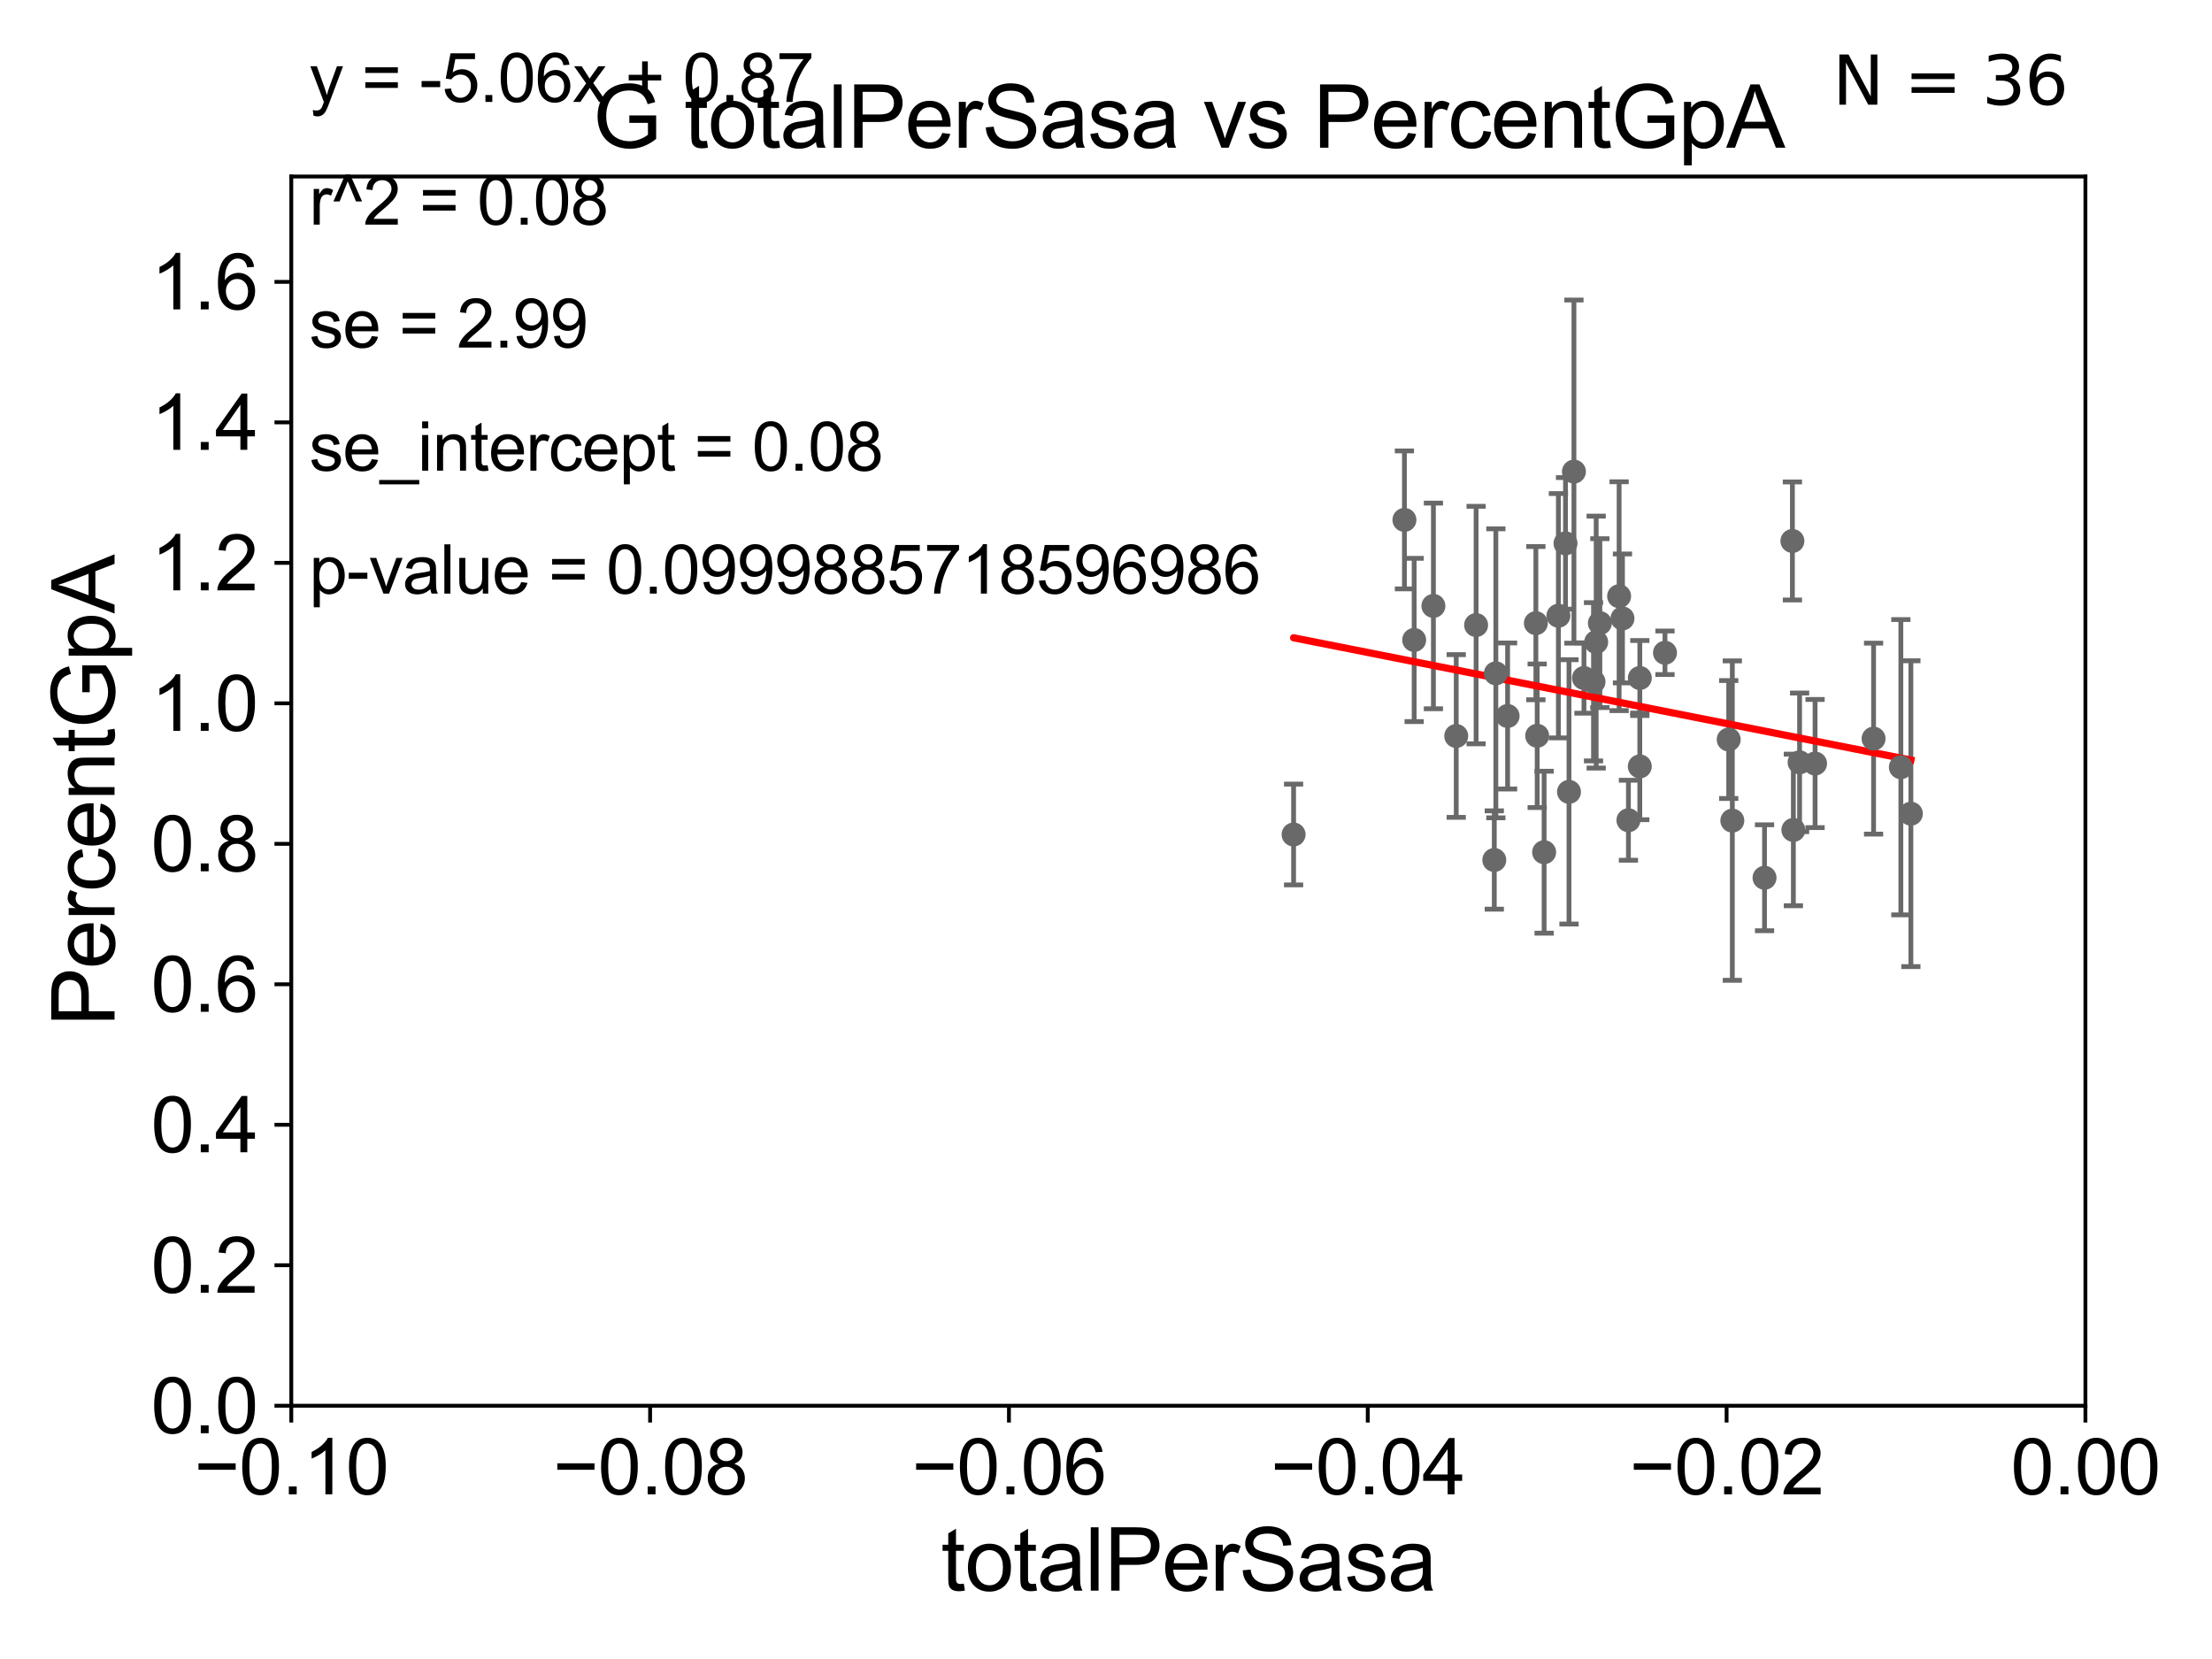 <?xml version="1.0" encoding="utf-8" standalone="no"?>
<!DOCTYPE svg PUBLIC "-//W3C//DTD SVG 1.1//EN"
  "http://www.w3.org/Graphics/SVG/1.1/DTD/svg11.dtd">
<svg xmlns:xlink="http://www.w3.org/1999/xlink" width="460.8pt" height="345.6pt" viewBox="0 0 460.8 345.6" xmlns="http://www.w3.org/2000/svg" version="1.1">
 <defs>
  <style type="text/css">*{stroke-linejoin: round; stroke-linecap: butt}</style>
 </defs>
 <g id="figure_1">
  <g id="patch_1">
   <path d="M 0 345.6 
L 460.8 345.6 
L 460.8 0 
L 0 0 
z
" style="fill: #ffffff"/>
  </g>
  <g id="axes_1">
   <g id="patch_2">
    <path d="M 60.68 292.84 
L 434.43 292.84 
L 434.43 36.775 
L 60.68 36.775 
z
" style="fill: #ffffff"/>
   </g>
   <g id="PathCollection_1">
    <defs>
     <path id="mf72cb5a2a1" d="M 0 1.118 
C 0.297 1.118 0.581 1 0.791 0.791 
C 1 0.581 1.118 0.297 1.118 0 
C 1.118 -0.297 1 -0.581 0.791 -0.791 
C 0.581 -1 0.297 -1.118 0 -1.118 
C -0.297 -1.118 -0.581 -1 -0.791 -0.791 
C -1 -0.581 -1.118 -0.297 -1.118 0 
C -1.118 0.297 -1 0.581 -0.791 0.791 
C -0.581 1 -0.297 1.118 0 1.118 
z
" style="stroke: #696969"/>
    </defs>
    <g clip-path="url(#pc6c6768d7f)">
     <use xlink:href="#mf72cb5a2a1" x="298.606" y="126.225" style="fill: #696969; stroke: #696969"/>
     <use xlink:href="#mf72cb5a2a1" x="337.991" y="128.83" style="fill: #696969; stroke: #696969"/>
     <use xlink:href="#mf72cb5a2a1" x="294.596" y="133.316" style="fill: #696969; stroke: #696969"/>
     <use xlink:href="#mf72cb5a2a1" x="339.231" y="170.873" style="fill: #696969; stroke: #696969"/>
     <use xlink:href="#mf72cb5a2a1" x="337.291" y="124.199" style="fill: #696969; stroke: #696969"/>
     <use xlink:href="#mf72cb5a2a1" x="311.29" y="179.153" style="fill: #696969; stroke: #696969"/>
     <use xlink:href="#mf72cb5a2a1" x="360.123" y="154.059" style="fill: #696969; stroke: #696969"/>
     <use xlink:href="#mf72cb5a2a1" x="341.603" y="141.24" style="fill: #696969; stroke: #696969"/>
     <use xlink:href="#mf72cb5a2a1" x="341.598" y="159.655" style="fill: #696969; stroke: #696969"/>
     <use xlink:href="#mf72cb5a2a1" x="374.887" y="158.81" style="fill: #696969; stroke: #696969"/>
     <use xlink:href="#mf72cb5a2a1" x="373.39" y="112.694" style="fill: #696969; stroke: #696969"/>
     <use xlink:href="#mf72cb5a2a1" x="367.585" y="182.855" style="fill: #696969; stroke: #696969"/>
     <use xlink:href="#mf72cb5a2a1" x="378.113" y="159.059" style="fill: #696969; stroke: #696969"/>
     <use xlink:href="#mf72cb5a2a1" x="373.592" y="172.893" style="fill: #696969; stroke: #696969"/>
     <use xlink:href="#mf72cb5a2a1" x="395.985" y="159.824" style="fill: #696969; stroke: #696969"/>
     <use xlink:href="#mf72cb5a2a1" x="360.875" y="170.946" style="fill: #696969; stroke: #696969"/>
     <use xlink:href="#mf72cb5a2a1" x="329.967" y="141.241" style="fill: #696969; stroke: #696969"/>
     <use xlink:href="#mf72cb5a2a1" x="324.643" y="128.271" style="fill: #696969; stroke: #696969"/>
     <use xlink:href="#mf72cb5a2a1" x="332.513" y="133.761" style="fill: #696969; stroke: #696969"/>
     <use xlink:href="#mf72cb5a2a1" x="269.478" y="173.84" style="fill: #696969; stroke: #696969"/>
     <use xlink:href="#mf72cb5a2a1" x="292.568" y="108.307" style="fill: #696969; stroke: #696969"/>
     <use xlink:href="#mf72cb5a2a1" x="303.36" y="153.321" style="fill: #696969; stroke: #696969"/>
     <use xlink:href="#mf72cb5a2a1" x="307.499" y="130.211" style="fill: #696969; stroke: #696969"/>
     <use xlink:href="#mf72cb5a2a1" x="311.615" y="140.27" style="fill: #696969; stroke: #696969"/>
     <use xlink:href="#mf72cb5a2a1" x="314.061" y="149.156" style="fill: #696969; stroke: #696969"/>
     <use xlink:href="#mf72cb5a2a1" x="326.125" y="113.195" style="fill: #696969; stroke: #696969"/>
     <use xlink:href="#mf72cb5a2a1" x="326.85" y="164.96" style="fill: #696969; stroke: #696969"/>
     <use xlink:href="#mf72cb5a2a1" x="319.951" y="129.815" style="fill: #696969; stroke: #696969"/>
     <use xlink:href="#mf72cb5a2a1" x="327.881" y="98.244" style="fill: #696969; stroke: #696969"/>
     <use xlink:href="#mf72cb5a2a1" x="346.848" y="135.984" style="fill: #696969; stroke: #696969"/>
     <use xlink:href="#mf72cb5a2a1" x="320.223" y="153.276" style="fill: #696969; stroke: #696969"/>
     <use xlink:href="#mf72cb5a2a1" x="333.282" y="129.809" style="fill: #696969; stroke: #696969"/>
     <use xlink:href="#mf72cb5a2a1" x="321.67" y="177.53" style="fill: #696969; stroke: #696969"/>
     <use xlink:href="#mf72cb5a2a1" x="331.959" y="142.026" style="fill: #696969; stroke: #696969"/>
     <use xlink:href="#mf72cb5a2a1" x="390.3" y="153.873" style="fill: #696969; stroke: #696969"/>
     <use xlink:href="#mf72cb5a2a1" x="398.072" y="169.507" style="fill: #696969; stroke: #696969"/>
    </g>
   </g>
   <g id="matplotlib.axis_1">
    <g id="xtick_1">
     <g id="line2d_1">
      <defs>
       <path id="m2c04f89d86" d="M 0 0 
L 0 3.5 
" style="stroke: #000000; stroke-width: 0.8"/>
      </defs>
      <g>
       <use xlink:href="#m2c04f89d86" x="60.68" y="292.84" style="stroke: #000000; stroke-width: 0.8"/>
      </g>
     </g>
     <g id="text_1">
      <!-- −0.10 -->
      <g transform="translate(40.439 311.293)scale(0.16 -0.16)">
       <defs>
        <path id="ArialMT-2212" d="M 3381 1997 
L 356 1997 
L 356 2522 
L 3381 2522 
L 3381 1997 
z
" transform="scale(0.016)"/>
        <path id="ArialMT-30" d="M 266 2259 
Q 266 3072 433 3567 
Q 600 4063 929 4331 
Q 1259 4600 1759 4600 
Q 2128 4600 2406 4451 
Q 2684 4303 2865 4023 
Q 3047 3744 3150 3342 
Q 3253 2941 3253 2259 
Q 3253 1453 3087 958 
Q 2922 463 2592 192 
Q 2263 -78 1759 -78 
Q 1097 -78 719 397 
Q 266 969 266 2259 
z
M 844 2259 
Q 844 1131 1108 757 
Q 1372 384 1759 384 
Q 2147 384 2411 759 
Q 2675 1134 2675 2259 
Q 2675 3391 2411 3762 
Q 2147 4134 1753 4134 
Q 1366 4134 1134 3806 
Q 844 3388 844 2259 
z
" transform="scale(0.016)"/>
        <path id="ArialMT-2e" d="M 581 0 
L 581 641 
L 1222 641 
L 1222 0 
L 581 0 
z
" transform="scale(0.016)"/>
        <path id="ArialMT-31" d="M 2384 0 
L 1822 0 
L 1822 3584 
Q 1619 3391 1289 3197 
Q 959 3003 697 2906 
L 697 3450 
Q 1169 3672 1522 3987 
Q 1875 4303 2022 4600 
L 2384 4600 
L 2384 0 
z
" transform="scale(0.016)"/>
       </defs>
       <use xlink:href="#ArialMT-2212"/>
       <use xlink:href="#ArialMT-30" x="58.398"/>
       <use xlink:href="#ArialMT-2e" x="114.014"/>
       <use xlink:href="#ArialMT-31" x="141.797"/>
       <use xlink:href="#ArialMT-30" x="197.412"/>
      </g>
     </g>
    </g>
    <g id="xtick_2">
     <g id="line2d_2">
      <g>
       <use xlink:href="#m2c04f89d86" x="135.43" y="292.84" style="stroke: #000000; stroke-width: 0.8"/>
      </g>
     </g>
     <g id="text_2">
      <!-- −0.08 -->
      <g transform="translate(115.189 311.293)scale(0.16 -0.16)">
       <defs>
        <path id="ArialMT-38" d="M 1131 2484 
Q 781 2613 612 2850 
Q 444 3088 444 3419 
Q 444 3919 803 4259 
Q 1163 4600 1759 4600 
Q 2359 4600 2725 4251 
Q 3091 3903 3091 3403 
Q 3091 3084 2923 2848 
Q 2756 2613 2416 2484 
Q 2838 2347 3058 2040 
Q 3278 1734 3278 1309 
Q 3278 722 2862 322 
Q 2447 -78 1769 -78 
Q 1091 -78 675 323 
Q 259 725 259 1325 
Q 259 1772 486 2073 
Q 713 2375 1131 2484 
z
M 1019 3438 
Q 1019 3113 1228 2906 
Q 1438 2700 1772 2700 
Q 2097 2700 2305 2904 
Q 2513 3109 2513 3406 
Q 2513 3716 2298 3927 
Q 2084 4138 1766 4138 
Q 1444 4138 1231 3931 
Q 1019 3725 1019 3438 
z
M 838 1322 
Q 838 1081 952 856 
Q 1066 631 1291 507 
Q 1516 384 1775 384 
Q 2178 384 2440 643 
Q 2703 903 2703 1303 
Q 2703 1709 2433 1975 
Q 2163 2241 1756 2241 
Q 1359 2241 1098 1978 
Q 838 1716 838 1322 
z
" transform="scale(0.016)"/>
       </defs>
       <use xlink:href="#ArialMT-2212"/>
       <use xlink:href="#ArialMT-30" x="58.398"/>
       <use xlink:href="#ArialMT-2e" x="114.014"/>
       <use xlink:href="#ArialMT-30" x="141.797"/>
       <use xlink:href="#ArialMT-38" x="197.412"/>
      </g>
     </g>
    </g>
    <g id="xtick_3">
     <g id="line2d_3">
      <g>
       <use xlink:href="#m2c04f89d86" x="210.18" y="292.84" style="stroke: #000000; stroke-width: 0.8"/>
      </g>
     </g>
     <g id="text_3">
      <!-- −0.06 -->
      <g transform="translate(189.939 311.293)scale(0.16 -0.16)">
       <defs>
        <path id="ArialMT-36" d="M 3184 3459 
L 2625 3416 
Q 2550 3747 2413 3897 
Q 2184 4138 1850 4138 
Q 1581 4138 1378 3988 
Q 1113 3794 959 3422 
Q 806 3050 800 2363 
Q 1003 2672 1297 2822 
Q 1591 2972 1913 2972 
Q 2475 2972 2870 2558 
Q 3266 2144 3266 1488 
Q 3266 1056 3080 686 
Q 2894 316 2569 119 
Q 2244 -78 1831 -78 
Q 1128 -78 684 439 
Q 241 956 241 2144 
Q 241 3472 731 4075 
Q 1159 4600 1884 4600 
Q 2425 4600 2770 4297 
Q 3116 3994 3184 3459 
z
M 888 1484 
Q 888 1194 1011 928 
Q 1134 663 1356 523 
Q 1578 384 1822 384 
Q 2178 384 2434 671 
Q 2691 959 2691 1453 
Q 2691 1928 2437 2201 
Q 2184 2475 1800 2475 
Q 1419 2475 1153 2201 
Q 888 1928 888 1484 
z
" transform="scale(0.016)"/>
       </defs>
       <use xlink:href="#ArialMT-2212"/>
       <use xlink:href="#ArialMT-30" x="58.398"/>
       <use xlink:href="#ArialMT-2e" x="114.014"/>
       <use xlink:href="#ArialMT-30" x="141.797"/>
       <use xlink:href="#ArialMT-36" x="197.412"/>
      </g>
     </g>
    </g>
    <g id="xtick_4">
     <g id="line2d_4">
      <g>
       <use xlink:href="#m2c04f89d86" x="284.93" y="292.84" style="stroke: #000000; stroke-width: 0.8"/>
      </g>
     </g>
     <g id="text_4">
      <!-- −0.04 -->
      <g transform="translate(264.689 311.293)scale(0.16 -0.16)">
       <defs>
        <path id="ArialMT-34" d="M 2069 0 
L 2069 1097 
L 81 1097 
L 81 1613 
L 2172 4581 
L 2631 4581 
L 2631 1613 
L 3250 1613 
L 3250 1097 
L 2631 1097 
L 2631 0 
L 2069 0 
z
M 2069 1613 
L 2069 3678 
L 634 1613 
L 2069 1613 
z
" transform="scale(0.016)"/>
       </defs>
       <use xlink:href="#ArialMT-2212"/>
       <use xlink:href="#ArialMT-30" x="58.398"/>
       <use xlink:href="#ArialMT-2e" x="114.014"/>
       <use xlink:href="#ArialMT-30" x="141.797"/>
       <use xlink:href="#ArialMT-34" x="197.412"/>
      </g>
     </g>
    </g>
    <g id="xtick_5">
     <g id="line2d_5">
      <g>
       <use xlink:href="#m2c04f89d86" x="359.68" y="292.84" style="stroke: #000000; stroke-width: 0.8"/>
      </g>
     </g>
     <g id="text_5">
      <!-- −0.02 -->
      <g transform="translate(339.439 311.293)scale(0.16 -0.16)">
       <defs>
        <path id="ArialMT-32" d="M 3222 541 
L 3222 0 
L 194 0 
Q 188 203 259 391 
Q 375 700 629 1000 
Q 884 1300 1366 1694 
Q 2113 2306 2375 2664 
Q 2638 3022 2638 3341 
Q 2638 3675 2398 3904 
Q 2159 4134 1775 4134 
Q 1369 4134 1125 3890 
Q 881 3647 878 3216 
L 300 3275 
Q 359 3922 746 4261 
Q 1134 4600 1788 4600 
Q 2447 4600 2831 4234 
Q 3216 3869 3216 3328 
Q 3216 3053 3103 2787 
Q 2991 2522 2730 2228 
Q 2469 1934 1863 1422 
Q 1356 997 1212 845 
Q 1069 694 975 541 
L 3222 541 
z
" transform="scale(0.016)"/>
       </defs>
       <use xlink:href="#ArialMT-2212"/>
       <use xlink:href="#ArialMT-30" x="58.398"/>
       <use xlink:href="#ArialMT-2e" x="114.014"/>
       <use xlink:href="#ArialMT-30" x="141.797"/>
       <use xlink:href="#ArialMT-32" x="197.412"/>
      </g>
     </g>
    </g>
    <g id="xtick_6">
     <g id="line2d_6">
      <g>
       <use xlink:href="#m2c04f89d86" x="434.43" y="292.84" style="stroke: #000000; stroke-width: 0.8"/>
      </g>
     </g>
     <g id="text_6">
      <!-- 0.00 -->
      <g transform="translate(418.861 311.293)scale(0.16 -0.16)">
       <use xlink:href="#ArialMT-30"/>
       <use xlink:href="#ArialMT-2e" x="55.615"/>
       <use xlink:href="#ArialMT-30" x="83.398"/>
       <use xlink:href="#ArialMT-30" x="139.014"/>
      </g>
     </g>
    </g>
    <g id="text_7">
     <!-- totalPerSasa -->
     <g transform="translate(196.027 331.357)scale(0.18 -0.18)">
      <defs>
       <path id="ArialMT-74" d="M 1650 503 
L 1731 6 
Q 1494 -44 1306 -44 
Q 1000 -44 831 53 
Q 663 150 594 308 
Q 525 466 525 972 
L 525 2881 
L 113 2881 
L 113 3319 
L 525 3319 
L 525 4141 
L 1084 4478 
L 1084 3319 
L 1650 3319 
L 1650 2881 
L 1084 2881 
L 1084 941 
Q 1084 700 1114 631 
Q 1144 563 1211 522 
Q 1278 481 1403 481 
Q 1497 481 1650 503 
z
" transform="scale(0.016)"/>
       <path id="ArialMT-6f" d="M 213 1659 
Q 213 2581 725 3025 
Q 1153 3394 1769 3394 
Q 2453 3394 2887 2945 
Q 3322 2497 3322 1706 
Q 3322 1066 3130 698 
Q 2938 331 2570 128 
Q 2203 -75 1769 -75 
Q 1072 -75 642 372 
Q 213 819 213 1659 
z
M 791 1659 
Q 791 1022 1069 705 
Q 1347 388 1769 388 
Q 2188 388 2466 706 
Q 2744 1025 2744 1678 
Q 2744 2294 2464 2611 
Q 2184 2928 1769 2928 
Q 1347 2928 1069 2612 
Q 791 2297 791 1659 
z
" transform="scale(0.016)"/>
       <path id="ArialMT-61" d="M 2588 409 
Q 2275 144 1986 34 
Q 1697 -75 1366 -75 
Q 819 -75 525 192 
Q 231 459 231 875 
Q 231 1119 342 1320 
Q 453 1522 633 1644 
Q 813 1766 1038 1828 
Q 1203 1872 1538 1913 
Q 2219 1994 2541 2106 
Q 2544 2222 2544 2253 
Q 2544 2597 2384 2738 
Q 2169 2928 1744 2928 
Q 1347 2928 1158 2789 
Q 969 2650 878 2297 
L 328 2372 
Q 403 2725 575 2942 
Q 747 3159 1072 3276 
Q 1397 3394 1825 3394 
Q 2250 3394 2515 3294 
Q 2781 3194 2906 3042 
Q 3031 2891 3081 2659 
Q 3109 2516 3109 2141 
L 3109 1391 
Q 3109 606 3145 398 
Q 3181 191 3288 0 
L 2700 0 
Q 2613 175 2588 409 
z
M 2541 1666 
Q 2234 1541 1622 1453 
Q 1275 1403 1131 1340 
Q 988 1278 909 1158 
Q 831 1038 831 891 
Q 831 666 1001 516 
Q 1172 366 1500 366 
Q 1825 366 2078 508 
Q 2331 650 2450 897 
Q 2541 1088 2541 1459 
L 2541 1666 
z
" transform="scale(0.016)"/>
       <path id="ArialMT-6c" d="M 409 0 
L 409 4581 
L 972 4581 
L 972 0 
L 409 0 
z
" transform="scale(0.016)"/>
       <path id="ArialMT-50" d="M 494 0 
L 494 4581 
L 2222 4581 
Q 2678 4581 2919 4538 
Q 3256 4481 3484 4323 
Q 3713 4166 3852 3881 
Q 3991 3597 3991 3256 
Q 3991 2672 3619 2267 
Q 3247 1863 2275 1863 
L 1100 1863 
L 1100 0 
L 494 0 
z
M 1100 2403 
L 2284 2403 
Q 2872 2403 3119 2622 
Q 3366 2841 3366 3238 
Q 3366 3525 3220 3729 
Q 3075 3934 2838 4000 
Q 2684 4041 2272 4041 
L 1100 4041 
L 1100 2403 
z
" transform="scale(0.016)"/>
       <path id="ArialMT-65" d="M 2694 1069 
L 3275 997 
Q 3138 488 2766 206 
Q 2394 -75 1816 -75 
Q 1088 -75 661 373 
Q 234 822 234 1631 
Q 234 2469 665 2931 
Q 1097 3394 1784 3394 
Q 2450 3394 2872 2941 
Q 3294 2488 3294 1666 
Q 3294 1616 3291 1516 
L 816 1516 
Q 847 969 1125 678 
Q 1403 388 1819 388 
Q 2128 388 2347 550 
Q 2566 713 2694 1069 
z
M 847 1978 
L 2700 1978 
Q 2663 2397 2488 2606 
Q 2219 2931 1791 2931 
Q 1403 2931 1139 2672 
Q 875 2413 847 1978 
z
" transform="scale(0.016)"/>
       <path id="ArialMT-72" d="M 416 0 
L 416 3319 
L 922 3319 
L 922 2816 
Q 1116 3169 1280 3281 
Q 1444 3394 1641 3394 
Q 1925 3394 2219 3213 
L 2025 2691 
Q 1819 2813 1613 2813 
Q 1428 2813 1281 2702 
Q 1134 2591 1072 2394 
Q 978 2094 978 1738 
L 978 0 
L 416 0 
z
" transform="scale(0.016)"/>
       <path id="ArialMT-53" d="M 288 1472 
L 859 1522 
Q 900 1178 1048 958 
Q 1197 738 1509 602 
Q 1822 466 2213 466 
Q 2559 466 2825 569 
Q 3091 672 3220 851 
Q 3350 1031 3350 1244 
Q 3350 1459 3225 1620 
Q 3100 1781 2813 1891 
Q 2628 1963 1997 2114 
Q 1366 2266 1113 2400 
Q 784 2572 623 2826 
Q 463 3081 463 3397 
Q 463 3744 659 4045 
Q 856 4347 1234 4503 
Q 1613 4659 2075 4659 
Q 2584 4659 2973 4495 
Q 3363 4331 3572 4012 
Q 3781 3694 3797 3291 
L 3216 3247 
Q 3169 3681 2898 3903 
Q 2628 4125 2100 4125 
Q 1550 4125 1298 3923 
Q 1047 3722 1047 3438 
Q 1047 3191 1225 3031 
Q 1400 2872 2139 2705 
Q 2878 2538 3153 2413 
Q 3553 2228 3743 1945 
Q 3934 1663 3934 1294 
Q 3934 928 3725 604 
Q 3516 281 3123 101 
Q 2731 -78 2241 -78 
Q 1619 -78 1198 103 
Q 778 284 539 648 
Q 300 1013 288 1472 
z
" transform="scale(0.016)"/>
       <path id="ArialMT-73" d="M 197 991 
L 753 1078 
Q 800 744 1014 566 
Q 1228 388 1613 388 
Q 2000 388 2187 545 
Q 2375 703 2375 916 
Q 2375 1106 2209 1216 
Q 2094 1291 1634 1406 
Q 1016 1563 777 1677 
Q 538 1791 414 1992 
Q 291 2194 291 2438 
Q 291 2659 392 2848 
Q 494 3038 669 3163 
Q 800 3259 1026 3326 
Q 1253 3394 1513 3394 
Q 1903 3394 2198 3281 
Q 2494 3169 2634 2976 
Q 2775 2784 2828 2463 
L 2278 2388 
Q 2241 2644 2061 2787 
Q 1881 2931 1553 2931 
Q 1166 2931 1000 2803 
Q 834 2675 834 2503 
Q 834 2394 903 2306 
Q 972 2216 1119 2156 
Q 1203 2125 1616 2013 
Q 2213 1853 2448 1751 
Q 2684 1650 2818 1456 
Q 2953 1263 2953 975 
Q 2953 694 2789 445 
Q 2625 197 2315 61 
Q 2006 -75 1616 -75 
Q 969 -75 630 194 
Q 291 463 197 991 
z
" transform="scale(0.016)"/>
      </defs>
      <use xlink:href="#ArialMT-74"/>
      <use xlink:href="#ArialMT-6f" x="27.783"/>
      <use xlink:href="#ArialMT-74" x="83.398"/>
      <use xlink:href="#ArialMT-61" x="111.182"/>
      <use xlink:href="#ArialMT-6c" x="166.797"/>
      <use xlink:href="#ArialMT-50" x="189.014"/>
      <use xlink:href="#ArialMT-65" x="255.713"/>
      <use xlink:href="#ArialMT-72" x="311.328"/>
      <use xlink:href="#ArialMT-53" x="344.629"/>
      <use xlink:href="#ArialMT-61" x="411.328"/>
      <use xlink:href="#ArialMT-73" x="466.943"/>
      <use xlink:href="#ArialMT-61" x="516.943"/>
     </g>
    </g>
   </g>
   <g id="matplotlib.axis_2">
    <g id="ytick_1">
     <g id="line2d_7">
      <defs>
       <path id="m31d592149a" d="M 0 0 
L -3.5 0 
" style="stroke: #000000; stroke-width: 0.8"/>
      </defs>
      <g>
       <use xlink:href="#m31d592149a" x="60.68" y="292.84" style="stroke: #000000; stroke-width: 0.8"/>
      </g>
     </g>
     <g id="text_8">
      <!-- 0.0 -->
      <g transform="translate(31.44 298.566)scale(0.16 -0.16)">
       <use xlink:href="#ArialMT-30"/>
       <use xlink:href="#ArialMT-2e" x="55.615"/>
       <use xlink:href="#ArialMT-30" x="83.398"/>
      </g>
     </g>
    </g>
    <g id="ytick_2">
     <g id="line2d_8">
      <g>
       <use xlink:href="#m31d592149a" x="60.68" y="263.575" style="stroke: #000000; stroke-width: 0.8"/>
      </g>
     </g>
     <g id="text_9">
      <!-- 0.2 -->
      <g transform="translate(31.44 269.302)scale(0.16 -0.16)">
       <use xlink:href="#ArialMT-30"/>
       <use xlink:href="#ArialMT-2e" x="55.615"/>
       <use xlink:href="#ArialMT-32" x="83.398"/>
      </g>
     </g>
    </g>
    <g id="ytick_3">
     <g id="line2d_9">
      <g>
       <use xlink:href="#m31d592149a" x="60.68" y="234.311" style="stroke: #000000; stroke-width: 0.8"/>
      </g>
     </g>
     <g id="text_10">
      <!-- 0.4 -->
      <g transform="translate(31.44 240.037)scale(0.16 -0.16)">
       <use xlink:href="#ArialMT-30"/>
       <use xlink:href="#ArialMT-2e" x="55.615"/>
       <use xlink:href="#ArialMT-34" x="83.398"/>
      </g>
     </g>
    </g>
    <g id="ytick_4">
     <g id="line2d_10">
      <g>
       <use xlink:href="#m31d592149a" x="60.68" y="205.046" style="stroke: #000000; stroke-width: 0.8"/>
      </g>
     </g>
     <g id="text_11">
      <!-- 0.6 -->
      <g transform="translate(31.44 210.772)scale(0.16 -0.16)">
       <use xlink:href="#ArialMT-30"/>
       <use xlink:href="#ArialMT-2e" x="55.615"/>
       <use xlink:href="#ArialMT-36" x="83.398"/>
      </g>
     </g>
    </g>
    <g id="ytick_5">
     <g id="line2d_11">
      <g>
       <use xlink:href="#m31d592149a" x="60.68" y="175.782" style="stroke: #000000; stroke-width: 0.8"/>
      </g>
     </g>
     <g id="text_12">
      <!-- 0.8 -->
      <g transform="translate(31.44 181.508)scale(0.16 -0.16)">
       <use xlink:href="#ArialMT-30"/>
       <use xlink:href="#ArialMT-2e" x="55.615"/>
       <use xlink:href="#ArialMT-38" x="83.398"/>
      </g>
     </g>
    </g>
    <g id="ytick_6">
     <g id="line2d_12">
      <g>
       <use xlink:href="#m31d592149a" x="60.68" y="146.517" style="stroke: #000000; stroke-width: 0.8"/>
      </g>
     </g>
     <g id="text_13">
      <!-- 1.0 -->
      <g transform="translate(31.44 152.243)scale(0.16 -0.16)">
       <use xlink:href="#ArialMT-31"/>
       <use xlink:href="#ArialMT-2e" x="55.615"/>
       <use xlink:href="#ArialMT-30" x="83.398"/>
      </g>
     </g>
    </g>
    <g id="ytick_7">
     <g id="line2d_13">
      <g>
       <use xlink:href="#m31d592149a" x="60.68" y="117.252" style="stroke: #000000; stroke-width: 0.8"/>
      </g>
     </g>
     <g id="text_14">
      <!-- 1.2 -->
      <g transform="translate(31.44 122.979)scale(0.16 -0.16)">
       <use xlink:href="#ArialMT-31"/>
       <use xlink:href="#ArialMT-2e" x="55.615"/>
       <use xlink:href="#ArialMT-32" x="83.398"/>
      </g>
     </g>
    </g>
    <g id="ytick_8">
     <g id="line2d_14">
      <g>
       <use xlink:href="#m31d592149a" x="60.68" y="87.988" style="stroke: #000000; stroke-width: 0.8"/>
      </g>
     </g>
     <g id="text_15">
      <!-- 1.4 -->
      <g transform="translate(31.44 93.714)scale(0.16 -0.16)">
       <use xlink:href="#ArialMT-31"/>
       <use xlink:href="#ArialMT-2e" x="55.615"/>
       <use xlink:href="#ArialMT-34" x="83.398"/>
      </g>
     </g>
    </g>
    <g id="ytick_9">
     <g id="line2d_15">
      <g>
       <use xlink:href="#m31d592149a" x="60.68" y="58.723" style="stroke: #000000; stroke-width: 0.8"/>
      </g>
     </g>
     <g id="text_16">
      <!-- 1.6 -->
      <g transform="translate(31.44 64.45)scale(0.16 -0.16)">
       <use xlink:href="#ArialMT-31"/>
       <use xlink:href="#ArialMT-2e" x="55.615"/>
       <use xlink:href="#ArialMT-36" x="83.398"/>
      </g>
     </g>
    </g>
    <g id="text_17">
     <!-- PercentGpA -->
     <g transform="translate(23.863 213.831)rotate(-90)scale(0.18 -0.18)">
      <defs>
       <path id="ArialMT-63" d="M 2588 1216 
L 3141 1144 
Q 3050 572 2676 248 
Q 2303 -75 1759 -75 
Q 1078 -75 664 370 
Q 250 816 250 1647 
Q 250 2184 428 2587 
Q 606 2991 970 3192 
Q 1334 3394 1763 3394 
Q 2303 3394 2647 3120 
Q 2991 2847 3088 2344 
L 2541 2259 
Q 2463 2594 2264 2762 
Q 2066 2931 1784 2931 
Q 1359 2931 1093 2626 
Q 828 2322 828 1663 
Q 828 994 1084 691 
Q 1341 388 1753 388 
Q 2084 388 2306 591 
Q 2528 794 2588 1216 
z
" transform="scale(0.016)"/>
       <path id="ArialMT-6e" d="M 422 0 
L 422 3319 
L 928 3319 
L 928 2847 
Q 1294 3394 1984 3394 
Q 2284 3394 2536 3286 
Q 2788 3178 2913 3003 
Q 3038 2828 3088 2588 
Q 3119 2431 3119 2041 
L 3119 0 
L 2556 0 
L 2556 2019 
Q 2556 2363 2490 2533 
Q 2425 2703 2258 2804 
Q 2091 2906 1866 2906 
Q 1506 2906 1245 2678 
Q 984 2450 984 1813 
L 984 0 
L 422 0 
z
" transform="scale(0.016)"/>
       <path id="ArialMT-47" d="M 2638 1797 
L 2638 2334 
L 4578 2338 
L 4578 638 
Q 4131 281 3656 101 
Q 3181 -78 2681 -78 
Q 2006 -78 1454 211 
Q 903 500 622 1047 
Q 341 1594 341 2269 
Q 341 2938 620 3517 
Q 900 4097 1425 4378 
Q 1950 4659 2634 4659 
Q 3131 4659 3532 4498 
Q 3934 4338 4162 4050 
Q 4391 3763 4509 3300 
L 3963 3150 
Q 3859 3500 3706 3700 
Q 3553 3900 3268 4020 
Q 2984 4141 2638 4141 
Q 2222 4141 1919 4014 
Q 1616 3888 1430 3681 
Q 1244 3475 1141 3228 
Q 966 2803 966 2306 
Q 966 1694 1177 1281 
Q 1388 869 1791 669 
Q 2194 469 2647 469 
Q 3041 469 3416 620 
Q 3791 772 3984 944 
L 3984 1797 
L 2638 1797 
z
" transform="scale(0.016)"/>
       <path id="ArialMT-70" d="M 422 -1272 
L 422 3319 
L 934 3319 
L 934 2888 
Q 1116 3141 1344 3267 
Q 1572 3394 1897 3394 
Q 2322 3394 2647 3175 
Q 2972 2956 3137 2557 
Q 3303 2159 3303 1684 
Q 3303 1175 3120 767 
Q 2938 359 2589 142 
Q 2241 -75 1856 -75 
Q 1575 -75 1351 44 
Q 1128 163 984 344 
L 984 -1272 
L 422 -1272 
z
M 931 1641 
Q 931 1000 1190 694 
Q 1450 388 1819 388 
Q 2194 388 2461 705 
Q 2728 1022 2728 1688 
Q 2728 2322 2467 2637 
Q 2206 2953 1844 2953 
Q 1484 2953 1207 2617 
Q 931 2281 931 1641 
z
" transform="scale(0.016)"/>
       <path id="ArialMT-41" d="M -9 0 
L 1750 4581 
L 2403 4581 
L 4278 0 
L 3588 0 
L 3053 1388 
L 1138 1388 
L 634 0 
L -9 0 
z
M 1313 1881 
L 2866 1881 
L 2388 3150 
Q 2169 3728 2063 4100 
Q 1975 3659 1816 3225 
L 1313 1881 
z
" transform="scale(0.016)"/>
      </defs>
      <use xlink:href="#ArialMT-50"/>
      <use xlink:href="#ArialMT-65" x="66.699"/>
      <use xlink:href="#ArialMT-72" x="122.314"/>
      <use xlink:href="#ArialMT-63" x="155.615"/>
      <use xlink:href="#ArialMT-65" x="205.615"/>
      <use xlink:href="#ArialMT-6e" x="261.23"/>
      <use xlink:href="#ArialMT-74" x="316.846"/>
      <use xlink:href="#ArialMT-47" x="344.629"/>
      <use xlink:href="#ArialMT-70" x="422.412"/>
      <use xlink:href="#ArialMT-41" x="478.027"/>
     </g>
    </g>
   </g>
   <g id="LineCollection_1">
    <path d="M 298.606 147.644 
L 298.606 104.806 
" clip-path="url(#pc6c6768d7f)" style="fill: none; stroke: #696969"/>
    <path d="M 337.991 142.256 
L 337.991 115.404 
" clip-path="url(#pc6c6768d7f)" style="fill: none; stroke: #696969"/>
    <path d="M 294.596 150.319 
L 294.596 116.313 
" clip-path="url(#pc6c6768d7f)" style="fill: none; stroke: #696969"/>
    <path d="M 339.231 179.204 
L 339.231 162.542 
" clip-path="url(#pc6c6768d7f)" style="fill: none; stroke: #696969"/>
    <path d="M 337.291 148.034 
L 337.291 100.364 
" clip-path="url(#pc6c6768d7f)" style="fill: none; stroke: #696969"/>
    <path d="M 311.29 189.393 
L 311.29 168.912 
" clip-path="url(#pc6c6768d7f)" style="fill: none; stroke: #696969"/>
    <path d="M 360.123 166.344 
L 360.123 141.774 
" clip-path="url(#pc6c6768d7f)" style="fill: none; stroke: #696969"/>
    <path d="M 341.603 149.056 
L 341.603 133.425 
" clip-path="url(#pc6c6768d7f)" style="fill: none; stroke: #696969"/>
    <path d="M 341.598 170.762 
L 341.598 148.549 
" clip-path="url(#pc6c6768d7f)" style="fill: none; stroke: #696969"/>
    <path d="M 374.887 173.248 
L 374.887 144.373 
" clip-path="url(#pc6c6768d7f)" style="fill: none; stroke: #696969"/>
    <path d="M 373.39 124.987 
L 373.39 100.401 
" clip-path="url(#pc6c6768d7f)" style="fill: none; stroke: #696969"/>
    <path d="M 367.585 193.889 
L 367.585 171.821 
" clip-path="url(#pc6c6768d7f)" style="fill: none; stroke: #696969"/>
    <path d="M 378.113 172.405 
L 378.113 145.712 
" clip-path="url(#pc6c6768d7f)" style="fill: none; stroke: #696969"/>
    <path d="M 373.592 188.684 
L 373.592 157.102 
" clip-path="url(#pc6c6768d7f)" style="fill: none; stroke: #696969"/>
    <path d="M 395.985 190.579 
L 395.985 129.068 
" clip-path="url(#pc6c6768d7f)" style="fill: none; stroke: #696969"/>
    <path d="M 360.875 204.216 
L 360.875 137.675 
" clip-path="url(#pc6c6768d7f)" style="fill: none; stroke: #696969"/>
    <path d="M 329.967 148.57 
L 329.967 133.913 
" clip-path="url(#pc6c6768d7f)" style="fill: none; stroke: #696969"/>
    <path d="M 324.643 153.721 
L 324.643 102.821 
" clip-path="url(#pc6c6768d7f)" style="fill: none; stroke: #696969"/>
    <path d="M 332.513 160.002 
L 332.513 107.521 
" clip-path="url(#pc6c6768d7f)" style="fill: none; stroke: #696969"/>
    <path d="M 269.478 184.335 
L 269.478 163.345 
" clip-path="url(#pc6c6768d7f)" style="fill: none; stroke: #696969"/>
    <path d="M 292.568 122.681 
L 292.568 93.933 
" clip-path="url(#pc6c6768d7f)" style="fill: none; stroke: #696969"/>
    <path d="M 303.36 170.269 
L 303.36 136.372 
" clip-path="url(#pc6c6768d7f)" style="fill: none; stroke: #696969"/>
    <path d="M 307.499 154.95 
L 307.499 105.473 
" clip-path="url(#pc6c6768d7f)" style="fill: none; stroke: #696969"/>
    <path d="M 311.615 170.369 
L 311.615 110.171 
" clip-path="url(#pc6c6768d7f)" style="fill: none; stroke: #696969"/>
    <path d="M 314.061 164.366 
L 314.061 133.946 
" clip-path="url(#pc6c6768d7f)" style="fill: none; stroke: #696969"/>
    <path d="M 326.125 126.9 
L 326.125 99.49 
" clip-path="url(#pc6c6768d7f)" style="fill: none; stroke: #696969"/>
    <path d="M 326.85 192.492 
L 326.85 137.428 
" clip-path="url(#pc6c6768d7f)" style="fill: none; stroke: #696969"/>
    <path d="M 319.951 145.774 
L 319.951 113.856 
" clip-path="url(#pc6c6768d7f)" style="fill: none; stroke: #696969"/>
    <path d="M 327.881 133.986 
L 327.881 62.503 
" clip-path="url(#pc6c6768d7f)" style="fill: none; stroke: #696969"/>
    <path d="M 346.848 140.52 
L 346.848 131.448 
" clip-path="url(#pc6c6768d7f)" style="fill: none; stroke: #696969"/>
    <path d="M 320.223 168.229 
L 320.223 138.323 
" clip-path="url(#pc6c6768d7f)" style="fill: none; stroke: #696969"/>
    <path d="M 333.282 147.398 
L 333.282 112.22 
" clip-path="url(#pc6c6768d7f)" style="fill: none; stroke: #696969"/>
    <path d="M 321.67 194.397 
L 321.67 160.662 
" clip-path="url(#pc6c6768d7f)" style="fill: none; stroke: #696969"/>
    <path d="M 331.959 158.513 
L 331.959 125.539 
" clip-path="url(#pc6c6768d7f)" style="fill: none; stroke: #696969"/>
    <path d="M 390.3 173.761 
L 390.3 133.985 
" clip-path="url(#pc6c6768d7f)" style="fill: none; stroke: #696969"/>
    <path d="M 398.072 201.362 
L 398.072 137.652 
" clip-path="url(#pc6c6768d7f)" style="fill: none; stroke: #696969"/>
   </g>
   <g id="line2d_16">
    <defs>
     <path id="ma419de4ba6" d="M 2 0 
L -2 -0 
" style="stroke: #696969"/>
    </defs>
    <g clip-path="url(#pc6c6768d7f)">
     <use xlink:href="#ma419de4ba6" x="298.606" y="147.644" style="fill: #696969; stroke: #696969"/>
     <use xlink:href="#ma419de4ba6" x="337.991" y="142.256" style="fill: #696969; stroke: #696969"/>
     <use xlink:href="#ma419de4ba6" x="294.596" y="150.319" style="fill: #696969; stroke: #696969"/>
     <use xlink:href="#ma419de4ba6" x="339.231" y="179.204" style="fill: #696969; stroke: #696969"/>
     <use xlink:href="#ma419de4ba6" x="337.291" y="148.034" style="fill: #696969; stroke: #696969"/>
     <use xlink:href="#ma419de4ba6" x="311.29" y="189.393" style="fill: #696969; stroke: #696969"/>
     <use xlink:href="#ma419de4ba6" x="360.123" y="166.344" style="fill: #696969; stroke: #696969"/>
     <use xlink:href="#ma419de4ba6" x="341.603" y="149.056" style="fill: #696969; stroke: #696969"/>
     <use xlink:href="#ma419de4ba6" x="341.598" y="170.762" style="fill: #696969; stroke: #696969"/>
     <use xlink:href="#ma419de4ba6" x="374.887" y="173.248" style="fill: #696969; stroke: #696969"/>
     <use xlink:href="#ma419de4ba6" x="373.39" y="124.987" style="fill: #696969; stroke: #696969"/>
     <use xlink:href="#ma419de4ba6" x="367.585" y="193.889" style="fill: #696969; stroke: #696969"/>
     <use xlink:href="#ma419de4ba6" x="378.113" y="172.405" style="fill: #696969; stroke: #696969"/>
     <use xlink:href="#ma419de4ba6" x="373.592" y="188.684" style="fill: #696969; stroke: #696969"/>
     <use xlink:href="#ma419de4ba6" x="395.985" y="190.579" style="fill: #696969; stroke: #696969"/>
     <use xlink:href="#ma419de4ba6" x="360.875" y="204.216" style="fill: #696969; stroke: #696969"/>
     <use xlink:href="#ma419de4ba6" x="329.967" y="148.57" style="fill: #696969; stroke: #696969"/>
     <use xlink:href="#ma419de4ba6" x="324.643" y="153.721" style="fill: #696969; stroke: #696969"/>
     <use xlink:href="#ma419de4ba6" x="332.513" y="160.002" style="fill: #696969; stroke: #696969"/>
     <use xlink:href="#ma419de4ba6" x="269.478" y="184.335" style="fill: #696969; stroke: #696969"/>
     <use xlink:href="#ma419de4ba6" x="292.568" y="122.681" style="fill: #696969; stroke: #696969"/>
     <use xlink:href="#ma419de4ba6" x="303.36" y="170.269" style="fill: #696969; stroke: #696969"/>
     <use xlink:href="#ma419de4ba6" x="307.499" y="154.95" style="fill: #696969; stroke: #696969"/>
     <use xlink:href="#ma419de4ba6" x="311.615" y="170.369" style="fill: #696969; stroke: #696969"/>
     <use xlink:href="#ma419de4ba6" x="314.061" y="164.366" style="fill: #696969; stroke: #696969"/>
     <use xlink:href="#ma419de4ba6" x="326.125" y="126.9" style="fill: #696969; stroke: #696969"/>
     <use xlink:href="#ma419de4ba6" x="326.85" y="192.492" style="fill: #696969; stroke: #696969"/>
     <use xlink:href="#ma419de4ba6" x="319.951" y="145.774" style="fill: #696969; stroke: #696969"/>
     <use xlink:href="#ma419de4ba6" x="327.881" y="133.986" style="fill: #696969; stroke: #696969"/>
     <use xlink:href="#ma419de4ba6" x="346.848" y="140.52" style="fill: #696969; stroke: #696969"/>
     <use xlink:href="#ma419de4ba6" x="320.223" y="168.229" style="fill: #696969; stroke: #696969"/>
     <use xlink:href="#ma419de4ba6" x="333.282" y="147.398" style="fill: #696969; stroke: #696969"/>
     <use xlink:href="#ma419de4ba6" x="321.67" y="194.397" style="fill: #696969; stroke: #696969"/>
     <use xlink:href="#ma419de4ba6" x="331.959" y="158.513" style="fill: #696969; stroke: #696969"/>
     <use xlink:href="#ma419de4ba6" x="390.3" y="173.761" style="fill: #696969; stroke: #696969"/>
     <use xlink:href="#ma419de4ba6" x="398.072" y="201.362" style="fill: #696969; stroke: #696969"/>
    </g>
   </g>
   <g id="line2d_17">
    <g clip-path="url(#pc6c6768d7f)">
     <use xlink:href="#ma419de4ba6" x="298.606" y="104.806" style="fill: #696969; stroke: #696969"/>
     <use xlink:href="#ma419de4ba6" x="337.991" y="115.404" style="fill: #696969; stroke: #696969"/>
     <use xlink:href="#ma419de4ba6" x="294.596" y="116.313" style="fill: #696969; stroke: #696969"/>
     <use xlink:href="#ma419de4ba6" x="339.231" y="162.542" style="fill: #696969; stroke: #696969"/>
     <use xlink:href="#ma419de4ba6" x="337.291" y="100.364" style="fill: #696969; stroke: #696969"/>
     <use xlink:href="#ma419de4ba6" x="311.29" y="168.912" style="fill: #696969; stroke: #696969"/>
     <use xlink:href="#ma419de4ba6" x="360.123" y="141.774" style="fill: #696969; stroke: #696969"/>
     <use xlink:href="#ma419de4ba6" x="341.603" y="133.425" style="fill: #696969; stroke: #696969"/>
     <use xlink:href="#ma419de4ba6" x="341.598" y="148.549" style="fill: #696969; stroke: #696969"/>
     <use xlink:href="#ma419de4ba6" x="374.887" y="144.373" style="fill: #696969; stroke: #696969"/>
     <use xlink:href="#ma419de4ba6" x="373.39" y="100.401" style="fill: #696969; stroke: #696969"/>
     <use xlink:href="#ma419de4ba6" x="367.585" y="171.821" style="fill: #696969; stroke: #696969"/>
     <use xlink:href="#ma419de4ba6" x="378.113" y="145.712" style="fill: #696969; stroke: #696969"/>
     <use xlink:href="#ma419de4ba6" x="373.592" y="157.102" style="fill: #696969; stroke: #696969"/>
     <use xlink:href="#ma419de4ba6" x="395.985" y="129.068" style="fill: #696969; stroke: #696969"/>
     <use xlink:href="#ma419de4ba6" x="360.875" y="137.675" style="fill: #696969; stroke: #696969"/>
     <use xlink:href="#ma419de4ba6" x="329.967" y="133.913" style="fill: #696969; stroke: #696969"/>
     <use xlink:href="#ma419de4ba6" x="324.643" y="102.821" style="fill: #696969; stroke: #696969"/>
     <use xlink:href="#ma419de4ba6" x="332.513" y="107.521" style="fill: #696969; stroke: #696969"/>
     <use xlink:href="#ma419de4ba6" x="269.478" y="163.345" style="fill: #696969; stroke: #696969"/>
     <use xlink:href="#ma419de4ba6" x="292.568" y="93.933" style="fill: #696969; stroke: #696969"/>
     <use xlink:href="#ma419de4ba6" x="303.36" y="136.372" style="fill: #696969; stroke: #696969"/>
     <use xlink:href="#ma419de4ba6" x="307.499" y="105.473" style="fill: #696969; stroke: #696969"/>
     <use xlink:href="#ma419de4ba6" x="311.615" y="110.171" style="fill: #696969; stroke: #696969"/>
     <use xlink:href="#ma419de4ba6" x="314.061" y="133.946" style="fill: #696969; stroke: #696969"/>
     <use xlink:href="#ma419de4ba6" x="326.125" y="99.49" style="fill: #696969; stroke: #696969"/>
     <use xlink:href="#ma419de4ba6" x="326.85" y="137.428" style="fill: #696969; stroke: #696969"/>
     <use xlink:href="#ma419de4ba6" x="319.951" y="113.856" style="fill: #696969; stroke: #696969"/>
     <use xlink:href="#ma419de4ba6" x="327.881" y="62.503" style="fill: #696969; stroke: #696969"/>
     <use xlink:href="#ma419de4ba6" x="346.848" y="131.448" style="fill: #696969; stroke: #696969"/>
     <use xlink:href="#ma419de4ba6" x="320.223" y="138.323" style="fill: #696969; stroke: #696969"/>
     <use xlink:href="#ma419de4ba6" x="333.282" y="112.22" style="fill: #696969; stroke: #696969"/>
     <use xlink:href="#ma419de4ba6" x="321.67" y="160.662" style="fill: #696969; stroke: #696969"/>
     <use xlink:href="#ma419de4ba6" x="331.959" y="125.539" style="fill: #696969; stroke: #696969"/>
     <use xlink:href="#ma419de4ba6" x="390.3" y="133.985" style="fill: #696969; stroke: #696969"/>
     <use xlink:href="#ma419de4ba6" x="398.072" y="137.652" style="fill: #696969; stroke: #696969"/>
    </g>
   </g>
   <g id="line2d_18">
    <path d="M 298.606 138.632 
L 337.991 146.432 
L 294.596 137.838 
L 339.231 146.677 
L 337.291 146.293 
L 311.29 141.144 
L 360.123 150.815 
L 341.603 147.147 
L 341.598 147.146 
L 374.887 153.738 
L 373.39 153.442 
L 367.585 152.292 
L 378.113 154.377 
L 373.592 153.482 
L 395.985 157.917 
L 360.875 150.964 
L 329.967 144.842 
L 324.643 143.788 
L 332.513 145.347 
L 269.478 132.863 
L 292.568 137.436 
L 303.36 139.573 
L 307.499 140.393 
L 311.615 141.208 
L 314.061 141.693 
L 326.125 144.082 
L 326.85 144.225 
L 319.951 142.859 
L 327.881 144.429 
L 346.848 148.186 
L 320.223 142.913 
L 333.282 145.499 
L 321.67 143.199 
L 331.959 145.237 
L 390.3 156.791 
L 398.072 158.33 
" clip-path="url(#pc6c6768d7f)" style="fill: none; stroke: #ff0000; stroke-width: 1.5; stroke-linecap: square"/>
   </g>
   <g id="line2d_19">
    <defs>
     <path id="mef9b1d30b6" d="M 0 2 
C 0.53 2 1.039 1.789 1.414 1.414 
C 1.789 1.039 2 0.53 2 0 
C 2 -0.53 1.789 -1.039 1.414 -1.414 
C 1.039 -1.789 0.53 -2 0 -2 
C -0.53 -2 -1.039 -1.789 -1.414 -1.414 
C -1.789 -1.039 -2 -0.53 -2 0 
C -2 0.53 -1.789 1.039 -1.414 1.414 
C -1.039 1.789 -0.53 2 0 2 
z
" style="stroke: #696969"/>
    </defs>
    <g clip-path="url(#pc6c6768d7f)">
     <use xlink:href="#mef9b1d30b6" x="298.606" y="126.225" style="fill: #696969; stroke: #696969"/>
     <use xlink:href="#mef9b1d30b6" x="337.991" y="128.83" style="fill: #696969; stroke: #696969"/>
     <use xlink:href="#mef9b1d30b6" x="294.596" y="133.316" style="fill: #696969; stroke: #696969"/>
     <use xlink:href="#mef9b1d30b6" x="339.231" y="170.873" style="fill: #696969; stroke: #696969"/>
     <use xlink:href="#mef9b1d30b6" x="337.291" y="124.199" style="fill: #696969; stroke: #696969"/>
     <use xlink:href="#mef9b1d30b6" x="311.29" y="179.153" style="fill: #696969; stroke: #696969"/>
     <use xlink:href="#mef9b1d30b6" x="360.123" y="154.059" style="fill: #696969; stroke: #696969"/>
     <use xlink:href="#mef9b1d30b6" x="341.603" y="141.24" style="fill: #696969; stroke: #696969"/>
     <use xlink:href="#mef9b1d30b6" x="341.598" y="159.655" style="fill: #696969; stroke: #696969"/>
     <use xlink:href="#mef9b1d30b6" x="374.887" y="158.81" style="fill: #696969; stroke: #696969"/>
     <use xlink:href="#mef9b1d30b6" x="373.39" y="112.694" style="fill: #696969; stroke: #696969"/>
     <use xlink:href="#mef9b1d30b6" x="367.585" y="182.855" style="fill: #696969; stroke: #696969"/>
     <use xlink:href="#mef9b1d30b6" x="378.113" y="159.059" style="fill: #696969; stroke: #696969"/>
     <use xlink:href="#mef9b1d30b6" x="373.592" y="172.893" style="fill: #696969; stroke: #696969"/>
     <use xlink:href="#mef9b1d30b6" x="395.985" y="159.824" style="fill: #696969; stroke: #696969"/>
     <use xlink:href="#mef9b1d30b6" x="360.875" y="170.946" style="fill: #696969; stroke: #696969"/>
     <use xlink:href="#mef9b1d30b6" x="329.967" y="141.241" style="fill: #696969; stroke: #696969"/>
     <use xlink:href="#mef9b1d30b6" x="324.643" y="128.271" style="fill: #696969; stroke: #696969"/>
     <use xlink:href="#mef9b1d30b6" x="332.513" y="133.761" style="fill: #696969; stroke: #696969"/>
     <use xlink:href="#mef9b1d30b6" x="269.478" y="173.84" style="fill: #696969; stroke: #696969"/>
     <use xlink:href="#mef9b1d30b6" x="292.568" y="108.307" style="fill: #696969; stroke: #696969"/>
     <use xlink:href="#mef9b1d30b6" x="303.36" y="153.321" style="fill: #696969; stroke: #696969"/>
     <use xlink:href="#mef9b1d30b6" x="307.499" y="130.211" style="fill: #696969; stroke: #696969"/>
     <use xlink:href="#mef9b1d30b6" x="311.615" y="140.27" style="fill: #696969; stroke: #696969"/>
     <use xlink:href="#mef9b1d30b6" x="314.061" y="149.156" style="fill: #696969; stroke: #696969"/>
     <use xlink:href="#mef9b1d30b6" x="326.125" y="113.195" style="fill: #696969; stroke: #696969"/>
     <use xlink:href="#mef9b1d30b6" x="326.85" y="164.96" style="fill: #696969; stroke: #696969"/>
     <use xlink:href="#mef9b1d30b6" x="319.951" y="129.815" style="fill: #696969; stroke: #696969"/>
     <use xlink:href="#mef9b1d30b6" x="327.881" y="98.244" style="fill: #696969; stroke: #696969"/>
     <use xlink:href="#mef9b1d30b6" x="346.848" y="135.984" style="fill: #696969; stroke: #696969"/>
     <use xlink:href="#mef9b1d30b6" x="320.223" y="153.276" style="fill: #696969; stroke: #696969"/>
     <use xlink:href="#mef9b1d30b6" x="333.282" y="129.809" style="fill: #696969; stroke: #696969"/>
     <use xlink:href="#mef9b1d30b6" x="321.67" y="177.53" style="fill: #696969; stroke: #696969"/>
     <use xlink:href="#mef9b1d30b6" x="331.959" y="142.026" style="fill: #696969; stroke: #696969"/>
     <use xlink:href="#mef9b1d30b6" x="390.3" y="153.873" style="fill: #696969; stroke: #696969"/>
     <use xlink:href="#mef9b1d30b6" x="398.072" y="169.507" style="fill: #696969; stroke: #696969"/>
    </g>
   </g>
   <g id="patch_3">
    <path d="M 60.68 292.84 
L 60.68 36.775 
" style="fill: none; stroke: #000000; stroke-width: 0.8; stroke-linejoin: miter; stroke-linecap: square"/>
   </g>
   <g id="patch_4">
    <path d="M 434.43 292.84 
L 434.43 36.775 
" style="fill: none; stroke: #000000; stroke-width: 0.8; stroke-linejoin: miter; stroke-linecap: square"/>
   </g>
   <g id="patch_5">
    <path d="M 60.68 292.84 
L 434.43 292.84 
" style="fill: none; stroke: #000000; stroke-width: 0.8; stroke-linejoin: miter; stroke-linecap: square"/>
   </g>
   <g id="patch_6">
    <path d="M 60.68 36.775 
L 434.43 36.775 
" style="fill: none; stroke: #000000; stroke-width: 0.8; stroke-linejoin: miter; stroke-linecap: square"/>
   </g>
   <g id="text_18">
    <!-- N = 36 -->
    <g transform="translate(381.773 21.806)scale(0.14 -0.14)">
     <defs>
      <path id="DejaVuSans-4e" d="M 628 4666 
L 1478 4666 
L 3547 763 
L 3547 4666 
L 4159 4666 
L 4159 0 
L 3309 0 
L 1241 3903 
L 1241 0 
L 628 0 
L 628 4666 
z
" transform="scale(0.016)"/>
      <path id="DejaVuSans-20" transform="scale(0.016)"/>
      <path id="DejaVuSans-3d" d="M 678 2906 
L 4684 2906 
L 4684 2381 
L 678 2381 
L 678 2906 
z
M 678 1631 
L 4684 1631 
L 4684 1100 
L 678 1100 
L 678 1631 
z
" transform="scale(0.016)"/>
      <path id="DejaVuSans-33" d="M 2597 2516 
Q 3050 2419 3304 2112 
Q 3559 1806 3559 1356 
Q 3559 666 3084 287 
Q 2609 -91 1734 -91 
Q 1441 -91 1130 -33 
Q 819 25 488 141 
L 488 750 
Q 750 597 1062 519 
Q 1375 441 1716 441 
Q 2309 441 2620 675 
Q 2931 909 2931 1356 
Q 2931 1769 2642 2001 
Q 2353 2234 1838 2234 
L 1294 2234 
L 1294 2753 
L 1863 2753 
Q 2328 2753 2575 2939 
Q 2822 3125 2822 3475 
Q 2822 3834 2567 4026 
Q 2313 4219 1838 4219 
Q 1578 4219 1281 4162 
Q 984 4106 628 3988 
L 628 4550 
Q 988 4650 1302 4700 
Q 1616 4750 1894 4750 
Q 2613 4750 3031 4423 
Q 3450 4097 3450 3541 
Q 3450 3153 3228 2886 
Q 3006 2619 2597 2516 
z
" transform="scale(0.016)"/>
      <path id="DejaVuSans-36" d="M 2113 2584 
Q 1688 2584 1439 2293 
Q 1191 2003 1191 1497 
Q 1191 994 1439 701 
Q 1688 409 2113 409 
Q 2538 409 2786 701 
Q 3034 994 3034 1497 
Q 3034 2003 2786 2293 
Q 2538 2584 2113 2584 
z
M 3366 4563 
L 3366 3988 
Q 3128 4100 2886 4159 
Q 2644 4219 2406 4219 
Q 1781 4219 1451 3797 
Q 1122 3375 1075 2522 
Q 1259 2794 1537 2939 
Q 1816 3084 2150 3084 
Q 2853 3084 3261 2657 
Q 3669 2231 3669 1497 
Q 3669 778 3244 343 
Q 2819 -91 2113 -91 
Q 1303 -91 875 529 
Q 447 1150 447 2328 
Q 447 3434 972 4092 
Q 1497 4750 2381 4750 
Q 2619 4750 2861 4703 
Q 3103 4656 3366 4563 
z
" transform="scale(0.016)"/>
     </defs>
     <use xlink:href="#DejaVuSans-4e"/>
     <use xlink:href="#DejaVuSans-20" x="74.805"/>
     <use xlink:href="#DejaVuSans-3d" x="106.592"/>
     <use xlink:href="#DejaVuSans-20" x="190.381"/>
     <use xlink:href="#DejaVuSans-33" x="222.168"/>
     <use xlink:href="#DejaVuSans-36" x="285.791"/>
    </g>
   </g>
   <g id="text_19">
    <!-- r^2 = 0.08 -->
    <g transform="translate(64.418 46.796)scale(0.14 -0.14)">
     <defs>
      <path id="ArialMT-5e" d="M 747 2156 
L 169 2156 
L 1272 4659 
L 1725 4659 
L 2834 2156 
L 2269 2156 
L 1497 4022 
L 747 2156 
z
" transform="scale(0.016)"/>
      <path id="ArialMT-20" transform="scale(0.016)"/>
      <path id="ArialMT-3d" d="M 3381 2694 
L 356 2694 
L 356 3219 
L 3381 3219 
L 3381 2694 
z
M 3381 1303 
L 356 1303 
L 356 1828 
L 3381 1828 
L 3381 1303 
z
" transform="scale(0.016)"/>
     </defs>
     <use xlink:href="#ArialMT-72"/>
     <use xlink:href="#ArialMT-5e" x="33.301"/>
     <use xlink:href="#ArialMT-32" x="80.225"/>
     <use xlink:href="#ArialMT-20" x="135.84"/>
     <use xlink:href="#ArialMT-3d" x="163.623"/>
     <use xlink:href="#ArialMT-20" x="222.021"/>
     <use xlink:href="#ArialMT-30" x="249.805"/>
     <use xlink:href="#ArialMT-2e" x="305.42"/>
     <use xlink:href="#ArialMT-30" x="333.203"/>
     <use xlink:href="#ArialMT-38" x="388.818"/>
    </g>
   </g>
   <g id="text_20">
    <!-- y = -5.06x + 0.87 -->
    <g transform="translate(64.418 21.231)scale(0.14 -0.14)">
     <defs>
      <path id="ArialMT-79" d="M 397 -1278 
L 334 -750 
Q 519 -800 656 -800 
Q 844 -800 956 -737 
Q 1069 -675 1141 -563 
Q 1194 -478 1313 -144 
Q 1328 -97 1363 -6 
L 103 3319 
L 709 3319 
L 1400 1397 
Q 1534 1031 1641 628 
Q 1738 1016 1872 1384 
L 2581 3319 
L 3144 3319 
L 1881 -56 
Q 1678 -603 1566 -809 
Q 1416 -1088 1222 -1217 
Q 1028 -1347 759 -1347 
Q 597 -1347 397 -1278 
z
" transform="scale(0.016)"/>
      <path id="ArialMT-2d" d="M 203 1375 
L 203 1941 
L 1931 1941 
L 1931 1375 
L 203 1375 
z
" transform="scale(0.016)"/>
      <path id="ArialMT-35" d="M 266 1200 
L 856 1250 
Q 922 819 1161 601 
Q 1400 384 1738 384 
Q 2144 384 2425 690 
Q 2706 997 2706 1503 
Q 2706 1984 2436 2262 
Q 2166 2541 1728 2541 
Q 1456 2541 1237 2417 
Q 1019 2294 894 2097 
L 366 2166 
L 809 4519 
L 3088 4519 
L 3088 3981 
L 1259 3981 
L 1013 2750 
Q 1425 3038 1878 3038 
Q 2478 3038 2890 2622 
Q 3303 2206 3303 1553 
Q 3303 931 2941 478 
Q 2500 -78 1738 -78 
Q 1113 -78 717 272 
Q 322 622 266 1200 
z
" transform="scale(0.016)"/>
      <path id="ArialMT-78" d="M 47 0 
L 1259 1725 
L 138 3319 
L 841 3319 
L 1350 2541 
Q 1494 2319 1581 2169 
Q 1719 2375 1834 2534 
L 2394 3319 
L 3066 3319 
L 1919 1756 
L 3153 0 
L 2463 0 
L 1781 1031 
L 1600 1309 
L 728 0 
L 47 0 
z
" transform="scale(0.016)"/>
      <path id="ArialMT-2b" d="M 1603 741 
L 1603 1997 
L 356 1997 
L 356 2522 
L 1603 2522 
L 1603 3769 
L 2134 3769 
L 2134 2522 
L 3381 2522 
L 3381 1997 
L 2134 1997 
L 2134 741 
L 1603 741 
z
" transform="scale(0.016)"/>
      <path id="ArialMT-37" d="M 303 3981 
L 303 4522 
L 3269 4522 
L 3269 4084 
Q 2831 3619 2401 2847 
Q 1972 2075 1738 1259 
Q 1569 684 1522 0 
L 944 0 
Q 953 541 1156 1306 
Q 1359 2072 1739 2783 
Q 2119 3494 2547 3981 
L 303 3981 
z
" transform="scale(0.016)"/>
     </defs>
     <use xlink:href="#ArialMT-79"/>
     <use xlink:href="#ArialMT-20" x="50"/>
     <use xlink:href="#ArialMT-3d" x="77.783"/>
     <use xlink:href="#ArialMT-20" x="136.182"/>
     <use xlink:href="#ArialMT-2d" x="163.965"/>
     <use xlink:href="#ArialMT-35" x="197.266"/>
     <use xlink:href="#ArialMT-2e" x="252.881"/>
     <use xlink:href="#ArialMT-30" x="280.664"/>
     <use xlink:href="#ArialMT-36" x="336.279"/>
     <use xlink:href="#ArialMT-78" x="391.895"/>
     <use xlink:href="#ArialMT-20" x="441.895"/>
     <use xlink:href="#ArialMT-2b" x="469.678"/>
     <use xlink:href="#ArialMT-20" x="528.076"/>
     <use xlink:href="#ArialMT-30" x="555.859"/>
     <use xlink:href="#ArialMT-2e" x="611.475"/>
     <use xlink:href="#ArialMT-38" x="639.258"/>
     <use xlink:href="#ArialMT-37" x="694.873"/>
    </g>
   </g>
   <g id="text_21">
    <!-- se = 2.99 -->
    <g transform="translate(64.418 72.402)scale(0.14 -0.14)">
     <defs>
      <path id="ArialMT-39" d="M 350 1059 
L 891 1109 
Q 959 728 1153 556 
Q 1347 384 1650 384 
Q 1909 384 2104 503 
Q 2300 622 2425 820 
Q 2550 1019 2634 1356 
Q 2719 1694 2719 2044 
Q 2719 2081 2716 2156 
Q 2547 1888 2255 1720 
Q 1963 1553 1622 1553 
Q 1053 1553 659 1965 
Q 266 2378 266 3053 
Q 266 3750 677 4175 
Q 1088 4600 1706 4600 
Q 2153 4600 2523 4359 
Q 2894 4119 3086 3673 
Q 3278 3228 3278 2384 
Q 3278 1506 3087 986 
Q 2897 466 2520 194 
Q 2144 -78 1638 -78 
Q 1100 -78 759 220 
Q 419 519 350 1059 
z
M 2653 3081 
Q 2653 3566 2395 3850 
Q 2138 4134 1775 4134 
Q 1400 4134 1122 3828 
Q 844 3522 844 3034 
Q 844 2597 1108 2323 
Q 1372 2050 1759 2050 
Q 2150 2050 2401 2323 
Q 2653 2597 2653 3081 
z
" transform="scale(0.016)"/>
     </defs>
     <use xlink:href="#ArialMT-73"/>
     <use xlink:href="#ArialMT-65" x="50"/>
     <use xlink:href="#ArialMT-20" x="105.615"/>
     <use xlink:href="#ArialMT-3d" x="133.398"/>
     <use xlink:href="#ArialMT-20" x="191.797"/>
     <use xlink:href="#ArialMT-32" x="219.58"/>
     <use xlink:href="#ArialMT-2e" x="275.195"/>
     <use xlink:href="#ArialMT-39" x="302.979"/>
     <use xlink:href="#ArialMT-39" x="358.594"/>
    </g>
   </g>
   <g id="text_22">
    <!-- se_intercept = 0.08 -->
    <g transform="translate(64.418 98.05)scale(0.14 -0.14)">
     <defs>
      <path id="ArialMT-5f" d="M -97 -1272 
L -97 -866 
L 3631 -866 
L 3631 -1272 
L -97 -1272 
z
" transform="scale(0.016)"/>
      <path id="ArialMT-69" d="M 425 3934 
L 425 4581 
L 988 4581 
L 988 3934 
L 425 3934 
z
M 425 0 
L 425 3319 
L 988 3319 
L 988 0 
L 425 0 
z
" transform="scale(0.016)"/>
     </defs>
     <use xlink:href="#ArialMT-73"/>
     <use xlink:href="#ArialMT-65" x="50"/>
     <use xlink:href="#ArialMT-5f" x="105.615"/>
     <use xlink:href="#ArialMT-69" x="161.23"/>
     <use xlink:href="#ArialMT-6e" x="183.447"/>
     <use xlink:href="#ArialMT-74" x="239.062"/>
     <use xlink:href="#ArialMT-65" x="266.846"/>
     <use xlink:href="#ArialMT-72" x="322.461"/>
     <use xlink:href="#ArialMT-63" x="355.762"/>
     <use xlink:href="#ArialMT-65" x="405.762"/>
     <use xlink:href="#ArialMT-70" x="461.377"/>
     <use xlink:href="#ArialMT-74" x="516.992"/>
     <use xlink:href="#ArialMT-20" x="544.775"/>
     <use xlink:href="#ArialMT-3d" x="572.559"/>
     <use xlink:href="#ArialMT-20" x="630.957"/>
     <use xlink:href="#ArialMT-30" x="658.74"/>
     <use xlink:href="#ArialMT-2e" x="714.355"/>
     <use xlink:href="#ArialMT-30" x="742.139"/>
     <use xlink:href="#ArialMT-38" x="797.754"/>
    </g>
   </g>
   <g id="text_23">
    <!-- p-value = 0.0999885718596986 -->
    <g transform="translate(64.418 123.657)scale(0.14 -0.14)">
     <defs>
      <path id="ArialMT-76" d="M 1344 0 
L 81 3319 
L 675 3319 
L 1388 1331 
Q 1503 1009 1600 663 
Q 1675 925 1809 1294 
L 2547 3319 
L 3125 3319 
L 1869 0 
L 1344 0 
z
" transform="scale(0.016)"/>
      <path id="ArialMT-75" d="M 2597 0 
L 2597 488 
Q 2209 -75 1544 -75 
Q 1250 -75 995 37 
Q 741 150 617 320 
Q 494 491 444 738 
Q 409 903 409 1263 
L 409 3319 
L 972 3319 
L 972 1478 
Q 972 1038 1006 884 
Q 1059 663 1231 536 
Q 1403 409 1656 409 
Q 1909 409 2131 539 
Q 2353 669 2445 892 
Q 2538 1116 2538 1541 
L 2538 3319 
L 3100 3319 
L 3100 0 
L 2597 0 
z
" transform="scale(0.016)"/>
     </defs>
     <use xlink:href="#ArialMT-70"/>
     <use xlink:href="#ArialMT-2d" x="55.615"/>
     <use xlink:href="#ArialMT-76" x="88.916"/>
     <use xlink:href="#ArialMT-61" x="138.916"/>
     <use xlink:href="#ArialMT-6c" x="194.531"/>
     <use xlink:href="#ArialMT-75" x="216.748"/>
     <use xlink:href="#ArialMT-65" x="272.363"/>
     <use xlink:href="#ArialMT-20" x="327.979"/>
     <use xlink:href="#ArialMT-3d" x="355.762"/>
     <use xlink:href="#ArialMT-20" x="414.16"/>
     <use xlink:href="#ArialMT-30" x="441.943"/>
     <use xlink:href="#ArialMT-2e" x="497.559"/>
     <use xlink:href="#ArialMT-30" x="525.342"/>
     <use xlink:href="#ArialMT-39" x="580.957"/>
     <use xlink:href="#ArialMT-39" x="636.572"/>
     <use xlink:href="#ArialMT-39" x="692.188"/>
     <use xlink:href="#ArialMT-38" x="747.803"/>
     <use xlink:href="#ArialMT-38" x="803.418"/>
     <use xlink:href="#ArialMT-35" x="859.033"/>
     <use xlink:href="#ArialMT-37" x="914.648"/>
     <use xlink:href="#ArialMT-31" x="970.264"/>
     <use xlink:href="#ArialMT-38" x="1025.879"/>
     <use xlink:href="#ArialMT-35" x="1081.494"/>
     <use xlink:href="#ArialMT-39" x="1137.109"/>
     <use xlink:href="#ArialMT-36" x="1192.725"/>
     <use xlink:href="#ArialMT-39" x="1248.34"/>
     <use xlink:href="#ArialMT-38" x="1303.955"/>
     <use xlink:href="#ArialMT-36" x="1359.57"/>
    </g>
   </g>
   <g id="text_24">
    <!-- G totalPerSasa vs PercentGpA -->
    <g transform="translate(123.503 30.775)scale(0.18 -0.18)">
     <use xlink:href="#ArialMT-47"/>
     <use xlink:href="#ArialMT-20" x="77.783"/>
     <use xlink:href="#ArialMT-74" x="105.566"/>
     <use xlink:href="#ArialMT-6f" x="133.35"/>
     <use xlink:href="#ArialMT-74" x="188.965"/>
     <use xlink:href="#ArialMT-61" x="216.748"/>
     <use xlink:href="#ArialMT-6c" x="272.363"/>
     <use xlink:href="#ArialMT-50" x="294.58"/>
     <use xlink:href="#ArialMT-65" x="361.279"/>
     <use xlink:href="#ArialMT-72" x="416.895"/>
     <use xlink:href="#ArialMT-53" x="450.195"/>
     <use xlink:href="#ArialMT-61" x="516.895"/>
     <use xlink:href="#ArialMT-73" x="572.51"/>
     <use xlink:href="#ArialMT-61" x="622.51"/>
     <use xlink:href="#ArialMT-20" x="678.125"/>
     <use xlink:href="#ArialMT-76" x="705.908"/>
     <use xlink:href="#ArialMT-73" x="755.908"/>
     <use xlink:href="#ArialMT-20" x="805.908"/>
     <use xlink:href="#ArialMT-50" x="833.691"/>
     <use xlink:href="#ArialMT-65" x="900.391"/>
     <use xlink:href="#ArialMT-72" x="956.006"/>
     <use xlink:href="#ArialMT-63" x="989.307"/>
     <use xlink:href="#ArialMT-65" x="1039.307"/>
     <use xlink:href="#ArialMT-6e" x="1094.922"/>
     <use xlink:href="#ArialMT-74" x="1150.537"/>
     <use xlink:href="#ArialMT-47" x="1178.32"/>
     <use xlink:href="#ArialMT-70" x="1256.104"/>
     <use xlink:href="#ArialMT-41" x="1311.719"/>
    </g>
   </g>
  </g>
 </g>
 <defs>
  <clipPath id="pc6c6768d7f">
   <rect x="60.68" y="36.775" width="373.75" height="256.065"/>
  </clipPath>
 </defs>
</svg>
